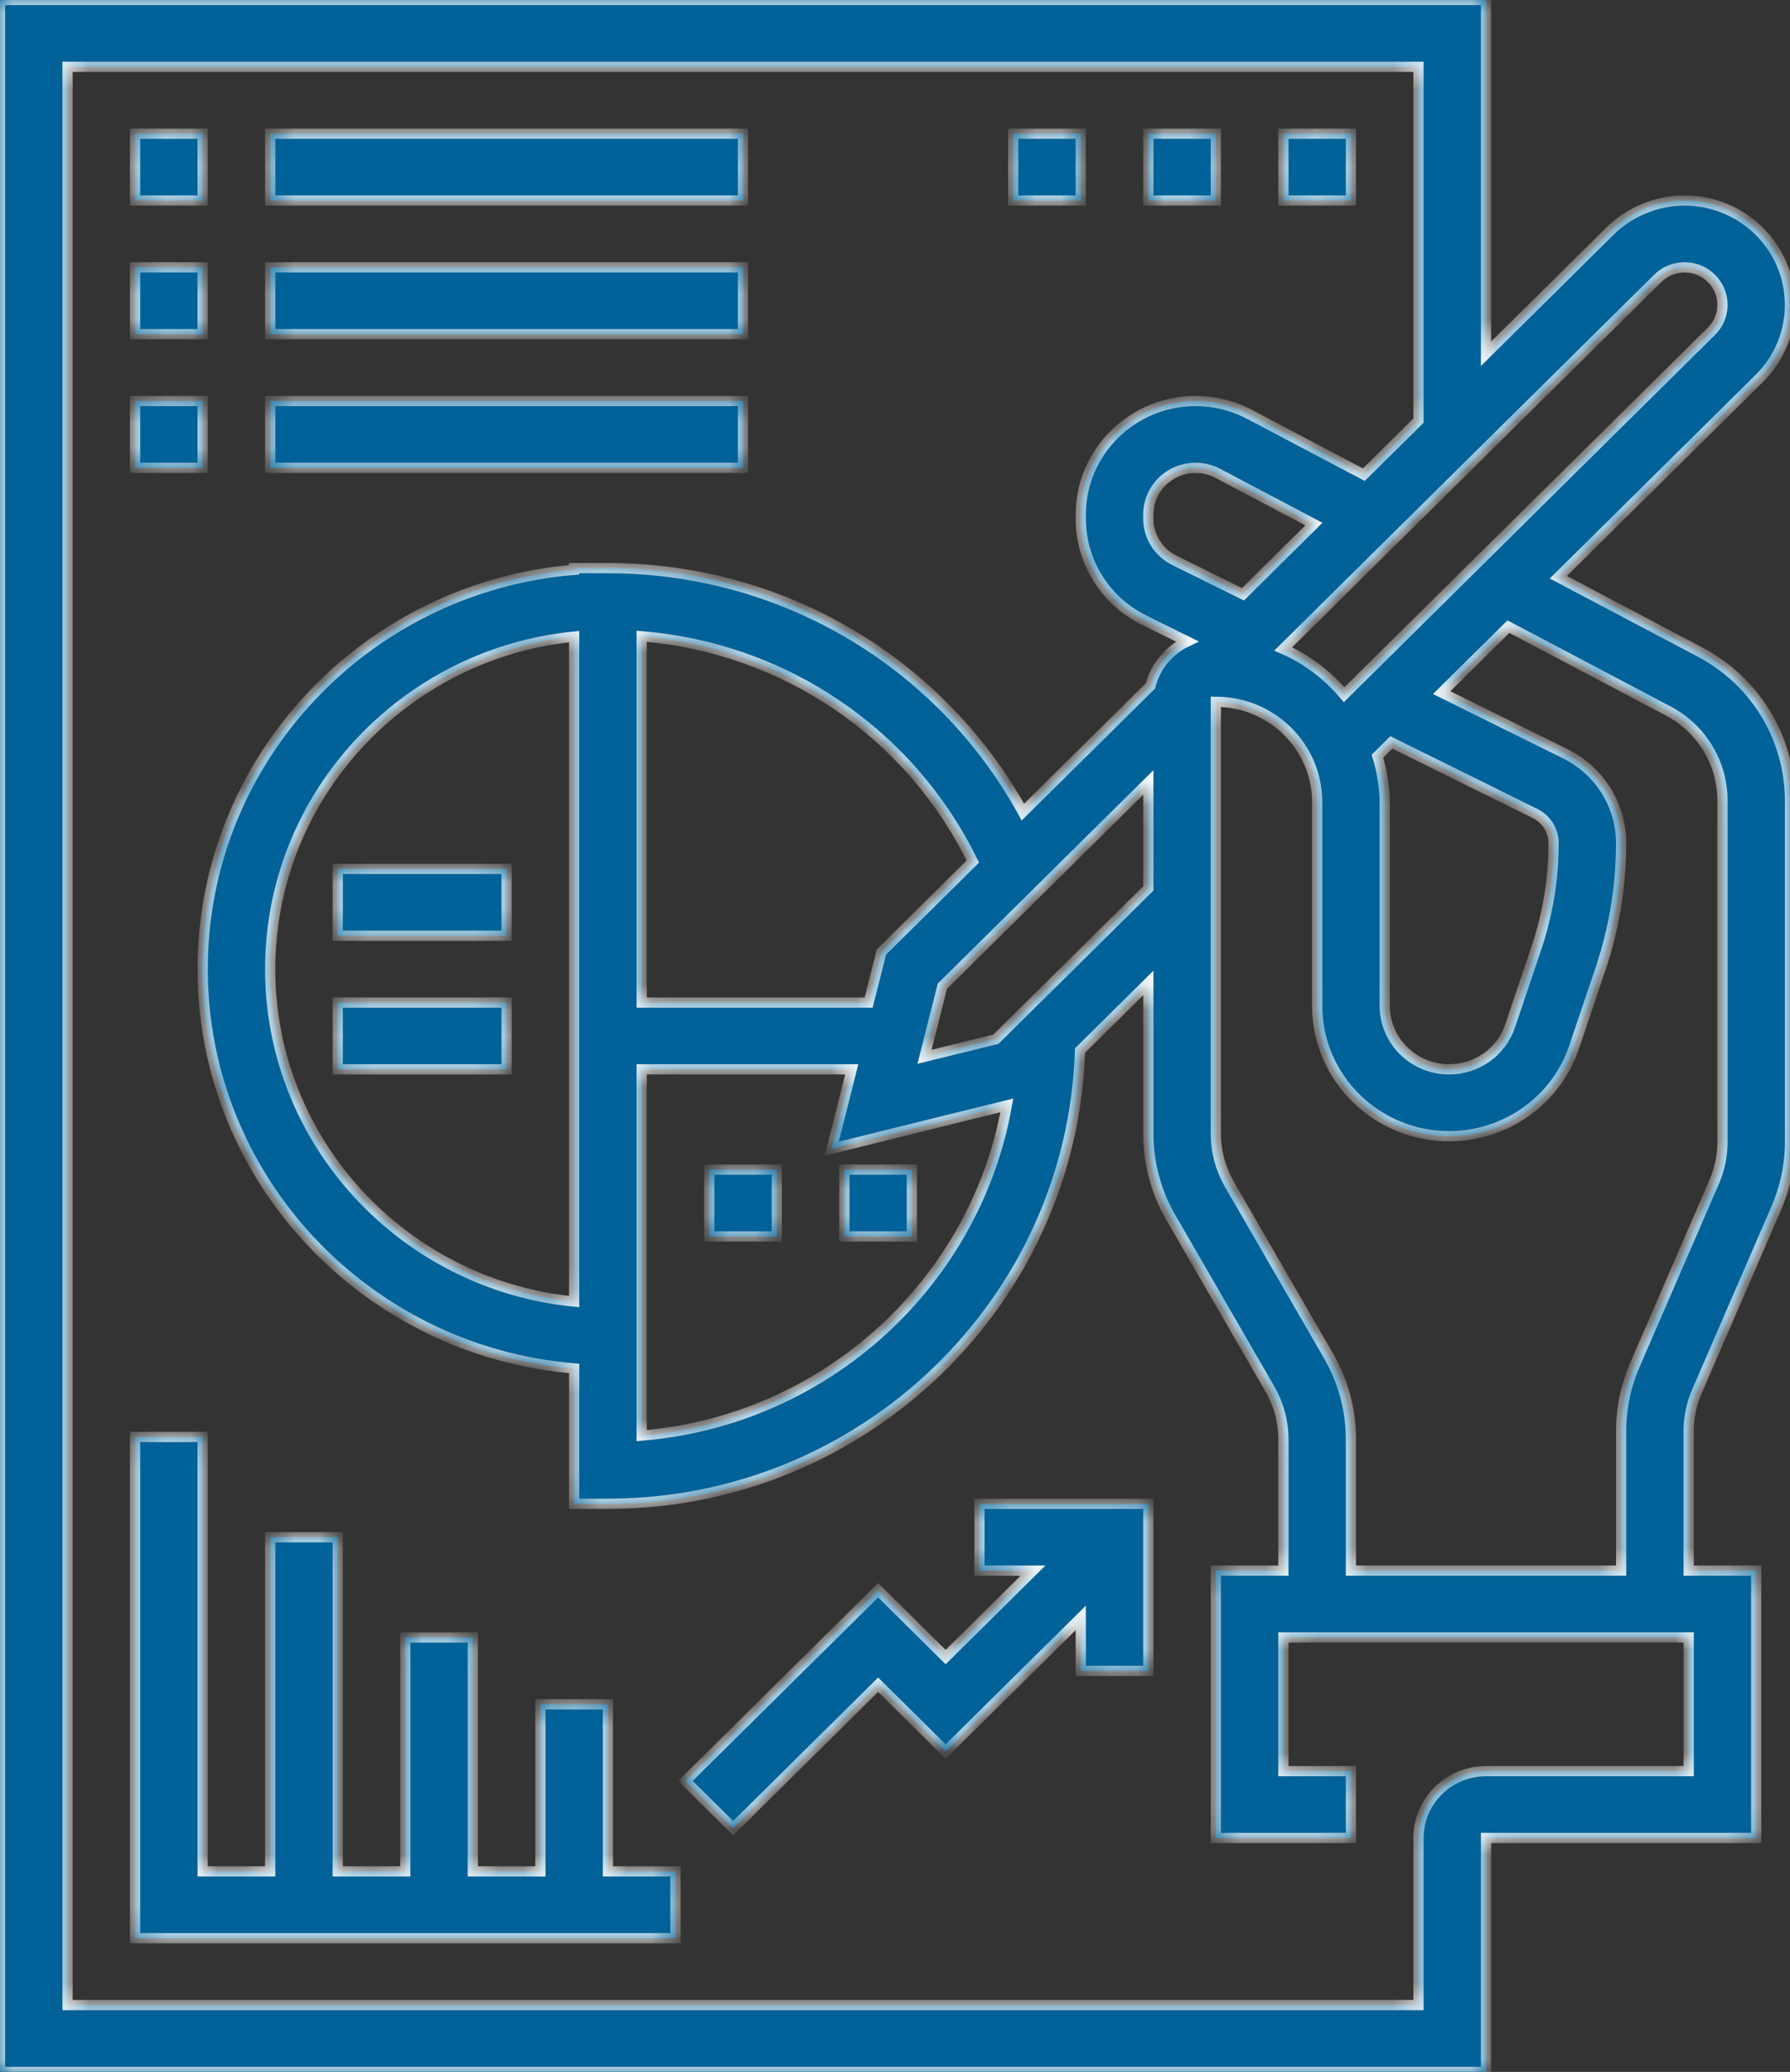 <svg width="70" height="81" viewBox="0 0 70 81" fill="none" xmlns="http://www.w3.org/2000/svg">
<rect x="0" y="0" width="70" height="81" fill="#333333" stroke="none"/>
<mask id="path-1-inside-1" fill="white">
<path d="M66.485 25.493L60.94 22.567L68.793 14.8C69.572 14.03 70 13.006 70 11.916C70 9.668 68.151 7.839 65.878 7.839C64.792 7.839 63.73 8.274 62.963 9.033L58.113 13.83V0H0V81H58.113V71.855H68.679V61.403H66.038V55.953C66.038 55.413 66.147 54.888 66.362 54.391L69.464 47.233C69.819 46.409 70 45.538 70 44.644V31.292C70 30.276 69.757 29.258 69.299 28.352C68.678 27.126 67.706 26.137 66.485 25.493ZM64.831 10.88C65.106 10.608 65.488 10.452 65.878 10.452C66.694 10.452 67.359 11.109 67.359 11.916C67.359 12.308 67.205 12.675 66.925 12.952L52.565 27.157C51.915 26.398 51.114 25.775 50.181 25.371L64.831 10.88ZM53.867 29.564L54.411 29.025L60.024 31.801C60.475 32.024 60.755 32.472 60.755 32.969C60.755 34.357 60.53 35.73 60.087 37.047L59.056 40.104C58.713 41.123 57.753 41.806 56.667 41.806C55.279 41.806 54.151 40.69 54.151 39.317V31.355C54.151 30.729 54.034 30.137 53.867 29.564ZM44.906 34.733L38.946 40.627L36.154 41.316L36.853 38.555L44.906 30.589V34.733ZM22.453 50.885C15.788 50.228 10.566 44.649 10.566 37.887C10.566 31.125 15.788 25.547 22.453 24.889V50.885ZM33.969 39.194H25.094V24.876C30.681 25.332 35.596 28.666 38.043 33.683L34.468 37.219L33.969 39.194ZM25.094 41.806H33.308L32.525 44.909L39.373 43.215C38.142 50.15 32.299 55.532 25.094 56.123V41.806ZM48.608 23.233L45.929 21.908C45.298 21.595 44.906 20.968 44.906 20.272V20.119C44.906 19.111 45.735 18.29 46.755 18.29C47.057 18.29 47.357 18.365 47.624 18.506L51.381 20.488L48.608 23.233ZM66.038 69.242H58.113C56.656 69.242 55.472 70.414 55.472 71.855V78.387H2.642V2.613H55.472V16.443L53.334 18.557L48.867 16.2C48.218 15.858 47.488 15.677 46.755 15.677C44.278 15.677 42.264 17.67 42.264 20.119V20.272C42.264 21.965 43.217 23.487 44.747 24.247L46.43 25.078C45.719 25.411 45.184 26.043 44.991 26.812L40.002 31.748C36.783 25.901 30.611 22.21 23.774 22.21H22.453V22.276C14.33 22.944 7.925 29.684 7.925 37.887C7.925 46.09 14.33 52.83 22.453 53.498V58.79H23.774C33.774 58.79 41.926 50.89 42.235 41.071L44.906 38.428V44.326C44.906 45.467 45.208 46.595 45.781 47.589L49.662 54.303C50.005 54.902 50.189 55.582 50.189 56.27V61.403H47.547V71.855H52.83V69.242H50.189V64.016H66.038V69.242ZM67.359 44.644C67.359 45.184 67.249 45.709 67.035 46.206L63.932 53.364C63.577 54.188 63.396 55.059 63.396 55.953V61.403H52.83V56.27C52.83 55.128 52.528 54.001 51.954 53.007L48.074 46.293C47.731 45.694 47.547 45.015 47.547 44.327V27.436C49.731 27.436 51.509 29.194 51.509 31.355V39.317C51.509 42.13 53.823 44.419 56.667 44.419C58.891 44.419 60.858 43.017 61.56 40.931L62.592 37.874C63.125 36.288 63.396 34.638 63.396 32.969C63.396 31.475 62.556 30.133 61.206 29.465L56.38 27.078L58.988 24.498L65.241 27.797C65.977 28.186 66.562 28.781 66.936 29.521C67.213 30.067 67.359 30.679 67.359 31.292V44.644Z"/>
<path d="M27.736 45.726H30.377V48.339H27.736V45.726Z"/>
<path d="M33.019 45.726H35.66V48.339H33.019V45.726Z"/>
<path d="M13.207 33.968H19.811V36.581H13.207V33.968Z"/>
<path d="M13.207 39.194H19.811V41.806H13.207V39.194Z"/>
<path d="M23.774 66.629H21.132V73.161H18.491V64.016H15.849V73.161H13.207V60.097H10.566V73.161H7.925V56.177H5.283V75.774H26.415V73.161H23.774V66.629Z"/>
<path d="M38.302 61.403H40.397L36.981 64.782L34.34 62.169L26.802 69.625L28.67 71.472L34.34 65.864L36.981 68.476L42.264 63.251V65.323H44.906V58.79H38.302V61.403Z"/>
<path d="M5.283 5.226H7.925V7.839H5.283V5.226Z"/>
<path d="M10.566 5.226H29.057V7.839H10.566V5.226Z"/>
<path d="M5.283 10.452H7.925V13.065H5.283V10.452Z"/>
<path d="M10.566 10.452H29.057V13.065H10.566V10.452Z"/>
<path d="M5.283 15.677H7.925V18.29H5.283V15.677Z"/>
<path d="M10.566 15.677H29.057V18.29H10.566V15.677Z"/>
<path d="M39.623 5.226H42.264V7.839H39.623V5.226Z"/>
<path d="M44.906 5.226H47.547V7.839H44.906V5.226Z"/>
<path d="M50.189 5.226H52.83V7.839H50.189V5.226Z"/>
</mask>
<path d="M66.485 25.493L60.94 22.567L68.793 14.8C69.572 14.03 70 13.006 70 11.916C70 9.668 68.151 7.839 65.878 7.839C64.792 7.839 63.73 8.274 62.963 9.033L58.113 13.83V0H0V81H58.113V71.855H68.679V61.403H66.038V55.953C66.038 55.413 66.147 54.888 66.362 54.391L69.464 47.233C69.819 46.409 70 45.538 70 44.644V31.292C70 30.276 69.757 29.258 69.299 28.352C68.678 27.126 67.706 26.137 66.485 25.493ZM64.831 10.88C65.106 10.608 65.488 10.452 65.878 10.452C66.694 10.452 67.359 11.109 67.359 11.916C67.359 12.308 67.205 12.675 66.925 12.952L52.565 27.157C51.915 26.398 51.114 25.775 50.181 25.371L64.831 10.88ZM53.867 29.564L54.411 29.025L60.024 31.801C60.475 32.024 60.755 32.472 60.755 32.969C60.755 34.357 60.53 35.73 60.087 37.047L59.056 40.104C58.713 41.123 57.753 41.806 56.667 41.806C55.279 41.806 54.151 40.69 54.151 39.317V31.355C54.151 30.729 54.034 30.137 53.867 29.564ZM44.906 34.733L38.946 40.627L36.154 41.316L36.853 38.555L44.906 30.589V34.733ZM22.453 50.885C15.788 50.228 10.566 44.649 10.566 37.887C10.566 31.125 15.788 25.547 22.453 24.889V50.885ZM33.969 39.194H25.094V24.876C30.681 25.332 35.596 28.666 38.043 33.683L34.468 37.219L33.969 39.194ZM25.094 41.806H33.308L32.525 44.909L39.373 43.215C38.142 50.15 32.299 55.532 25.094 56.123V41.806ZM48.608 23.233L45.929 21.908C45.298 21.595 44.906 20.968 44.906 20.272V20.119C44.906 19.111 45.735 18.29 46.755 18.29C47.057 18.29 47.357 18.365 47.624 18.506L51.381 20.488L48.608 23.233ZM66.038 69.242H58.113C56.656 69.242 55.472 70.414 55.472 71.855V78.387H2.642V2.613H55.472V16.443L53.334 18.557L48.867 16.2C48.218 15.858 47.488 15.677 46.755 15.677C44.278 15.677 42.264 17.67 42.264 20.119V20.272C42.264 21.965 43.217 23.487 44.747 24.247L46.43 25.078C45.719 25.411 45.184 26.043 44.991 26.812L40.002 31.748C36.783 25.901 30.611 22.21 23.774 22.21H22.453V22.276C14.33 22.944 7.925 29.684 7.925 37.887C7.925 46.09 14.33 52.83 22.453 53.498V58.79H23.774C33.774 58.79 41.926 50.89 42.235 41.071L44.906 38.428V44.326C44.906 45.467 45.208 46.595 45.781 47.589L49.662 54.303C50.005 54.902 50.189 55.582 50.189 56.27V61.403H47.547V71.855H52.83V69.242H50.189V64.016H66.038V69.242ZM67.359 44.644C67.359 45.184 67.249 45.709 67.035 46.206L63.932 53.364C63.577 54.188 63.396 55.059 63.396 55.953V61.403H52.83V56.27C52.83 55.128 52.528 54.001 51.954 53.007L48.074 46.293C47.731 45.694 47.547 45.015 47.547 44.327V27.436C49.731 27.436 51.509 29.194 51.509 31.355V39.317C51.509 42.13 53.823 44.419 56.667 44.419C58.891 44.419 60.858 43.017 61.56 40.931L62.592 37.874C63.125 36.288 63.396 34.638 63.396 32.969C63.396 31.475 62.556 30.133 61.206 29.465L56.38 27.078L58.988 24.498L65.241 27.797C65.977 28.186 66.562 28.781 66.936 29.521C67.213 30.067 67.359 30.679 67.359 31.292V44.644Z" fill="#006298"/>
<path d="M27.736 45.726H30.377V48.339H27.736V45.726Z" fill="#006298"/>
<path d="M33.019 45.726H35.66V48.339H33.019V45.726Z" fill="#006298"/>
<path d="M13.207 33.968H19.811V36.581H13.207V33.968Z" fill="#006298"/>
<path d="M13.207 39.194H19.811V41.806H13.207V39.194Z" fill="#006298"/>
<path d="M23.774 66.629H21.132V73.161H18.491V64.016H15.849V73.161H13.207V60.097H10.566V73.161H7.925V56.177H5.283V75.774H26.415V73.161H23.774V66.629Z" fill="#006298"/>
<path d="M38.302 61.403H40.397L36.981 64.782L34.34 62.169L26.802 69.625L28.67 71.472L34.34 65.864L36.981 68.476L42.264 63.251V65.323H44.906V58.79H38.302V61.403Z" fill="#006298"/>
<path d="M5.283 5.226H7.925V7.839H5.283V5.226Z" fill="#006298"/>
<path d="M10.566 5.226H29.057V7.839H10.566V5.226Z" fill="#006298"/>
<path d="M5.283 10.452H7.925V13.065H5.283V10.452Z" fill="#006298"/>
<path d="M10.566 10.452H29.057V13.065H10.566V10.452Z" fill="#006298"/>
<path d="M5.283 15.677H7.925V18.29H5.283V15.677Z" fill="#006298"/>
<path d="M10.566 15.677H29.057V18.29H10.566V15.677Z" fill="#006298"/>
<path d="M39.623 5.226H42.264V7.839H39.623V5.226Z" fill="#006298"/>
<path d="M44.906 5.226H47.547V7.839H44.906V5.226Z" fill="#006298"/>
<path d="M50.189 5.226H52.83V7.839H50.189V5.226Z" fill="#006298"/>
<path d="M66.485 25.493L60.94 22.567L68.793 14.8C69.572 14.03 70 13.006 70 11.916C70 9.668 68.151 7.839 65.878 7.839C64.792 7.839 63.73 8.274 62.963 9.033L58.113 13.83V0H0V81H58.113V71.855H68.679V61.403H66.038V55.953C66.038 55.413 66.147 54.888 66.362 54.391L69.464 47.233C69.819 46.409 70 45.538 70 44.644V31.292C70 30.276 69.757 29.258 69.299 28.352C68.678 27.126 67.706 26.137 66.485 25.493ZM64.831 10.88C65.106 10.608 65.488 10.452 65.878 10.452C66.694 10.452 67.359 11.109 67.359 11.916C67.359 12.308 67.205 12.675 66.925 12.952L52.565 27.157C51.915 26.398 51.114 25.775 50.181 25.371L64.831 10.88ZM53.867 29.564L54.411 29.025L60.024 31.801C60.475 32.024 60.755 32.472 60.755 32.969C60.755 34.357 60.53 35.73 60.087 37.047L59.056 40.104C58.713 41.123 57.753 41.806 56.667 41.806C55.279 41.806 54.151 40.69 54.151 39.317V31.355C54.151 30.729 54.034 30.137 53.867 29.564ZM44.906 34.733L38.946 40.627L36.154 41.316L36.853 38.555L44.906 30.589V34.733ZM22.453 50.885C15.788 50.228 10.566 44.649 10.566 37.887C10.566 31.125 15.788 25.547 22.453 24.889V50.885ZM33.969 39.194H25.094V24.876C30.681 25.332 35.596 28.666 38.043 33.683L34.468 37.219L33.969 39.194ZM25.094 41.806H33.308L32.525 44.909L39.373 43.215C38.142 50.15 32.299 55.532 25.094 56.123V41.806ZM48.608 23.233L45.929 21.908C45.298 21.595 44.906 20.968 44.906 20.272V20.119C44.906 19.111 45.735 18.29 46.755 18.29C47.057 18.29 47.357 18.365 47.624 18.506L51.381 20.488L48.608 23.233ZM66.038 69.242H58.113C56.656 69.242 55.472 70.414 55.472 71.855V78.387H2.642V2.613H55.472V16.443L53.334 18.557L48.867 16.2C48.218 15.858 47.488 15.677 46.755 15.677C44.278 15.677 42.264 17.67 42.264 20.119V20.272C42.264 21.965 43.217 23.487 44.747 24.247L46.43 25.078C45.719 25.411 45.184 26.043 44.991 26.812L40.002 31.748C36.783 25.901 30.611 22.21 23.774 22.21H22.453V22.276C14.33 22.944 7.925 29.684 7.925 37.887C7.925 46.09 14.33 52.83 22.453 53.498V58.79H23.774C33.774 58.79 41.926 50.89 42.235 41.071L44.906 38.428V44.326C44.906 45.467 45.208 46.595 45.781 47.589L49.662 54.303C50.005 54.902 50.189 55.582 50.189 56.27V61.403H47.547V71.855H52.83V69.242H50.189V64.016H66.038V69.242ZM67.359 44.644C67.359 45.184 67.249 45.709 67.035 46.206L63.932 53.364C63.577 54.188 63.396 55.059 63.396 55.953V61.403H52.83V56.27C52.83 55.128 52.528 54.001 51.954 53.007L48.074 46.293C47.731 45.694 47.547 45.015 47.547 44.327V27.436C49.731 27.436 51.509 29.194 51.509 31.355V39.317C51.509 42.13 53.823 44.419 56.667 44.419C58.891 44.419 60.858 43.017 61.56 40.931L62.592 37.874C63.125 36.288 63.396 34.638 63.396 32.969C63.396 31.475 62.556 30.133 61.206 29.465L56.38 27.078L58.988 24.498L65.241 27.797C65.977 28.186 66.562 28.781 66.936 29.521C67.213 30.067 67.359 30.679 67.359 31.292V44.644Z" stroke="white" stroke-width="0.4" mask="url(#path-1-inside-1)"/>
<path d="M27.736 45.726H30.377V48.339H27.736V45.726Z" stroke="white" stroke-width="0.4" mask="url(#path-1-inside-1)"/>
<path d="M33.019 45.726H35.66V48.339H33.019V45.726Z" stroke="white" stroke-width="0.4" mask="url(#path-1-inside-1)"/>
<path d="M13.207 33.968H19.811V36.581H13.207V33.968Z" stroke="white" stroke-width="0.4" mask="url(#path-1-inside-1)"/>
<path d="M13.207 39.194H19.811V41.806H13.207V39.194Z" stroke="white" stroke-width="0.4" mask="url(#path-1-inside-1)"/>
<path d="M23.774 66.629H21.132V73.161H18.491V64.016H15.849V73.161H13.207V60.097H10.566V73.161H7.925V56.177H5.283V75.774H26.415V73.161H23.774V66.629Z" stroke="white" stroke-width="0.4" mask="url(#path-1-inside-1)"/>
<path d="M38.302 61.403H40.397L36.981 64.782L34.34 62.169L26.802 69.625L28.67 71.472L34.34 65.864L36.981 68.476L42.264 63.251V65.323H44.906V58.79H38.302V61.403Z" stroke="white" stroke-width="0.4" mask="url(#path-1-inside-1)"/>
<path d="M5.283 5.226H7.925V7.839H5.283V5.226Z" stroke="white" stroke-width="0.4" mask="url(#path-1-inside-1)"/>
<path d="M10.566 5.226H29.057V7.839H10.566V5.226Z" stroke="white" stroke-width="0.4" mask="url(#path-1-inside-1)"/>
<path d="M5.283 10.452H7.925V13.065H5.283V10.452Z" stroke="white" stroke-width="0.4" mask="url(#path-1-inside-1)"/>
<path d="M10.566 10.452H29.057V13.065H10.566V10.452Z" stroke="white" stroke-width="0.4" mask="url(#path-1-inside-1)"/>
<path d="M5.283 15.677H7.925V18.29H5.283V15.677Z" stroke="white" stroke-width="0.4" mask="url(#path-1-inside-1)"/>
<path d="M10.566 15.677H29.057V18.29H10.566V15.677Z" stroke="white" stroke-width="0.4" mask="url(#path-1-inside-1)"/>
<path d="M39.623 5.226H42.264V7.839H39.623V5.226Z" stroke="white" stroke-width="0.4" mask="url(#path-1-inside-1)"/>
<path d="M44.906 5.226H47.547V7.839H44.906V5.226Z" stroke="white" stroke-width="0.4" mask="url(#path-1-inside-1)"/>
<path d="M50.189 5.226H52.83V7.839H50.189V5.226Z" stroke="white" stroke-width="0.4" mask="url(#path-1-inside-1)"/>
</svg>
